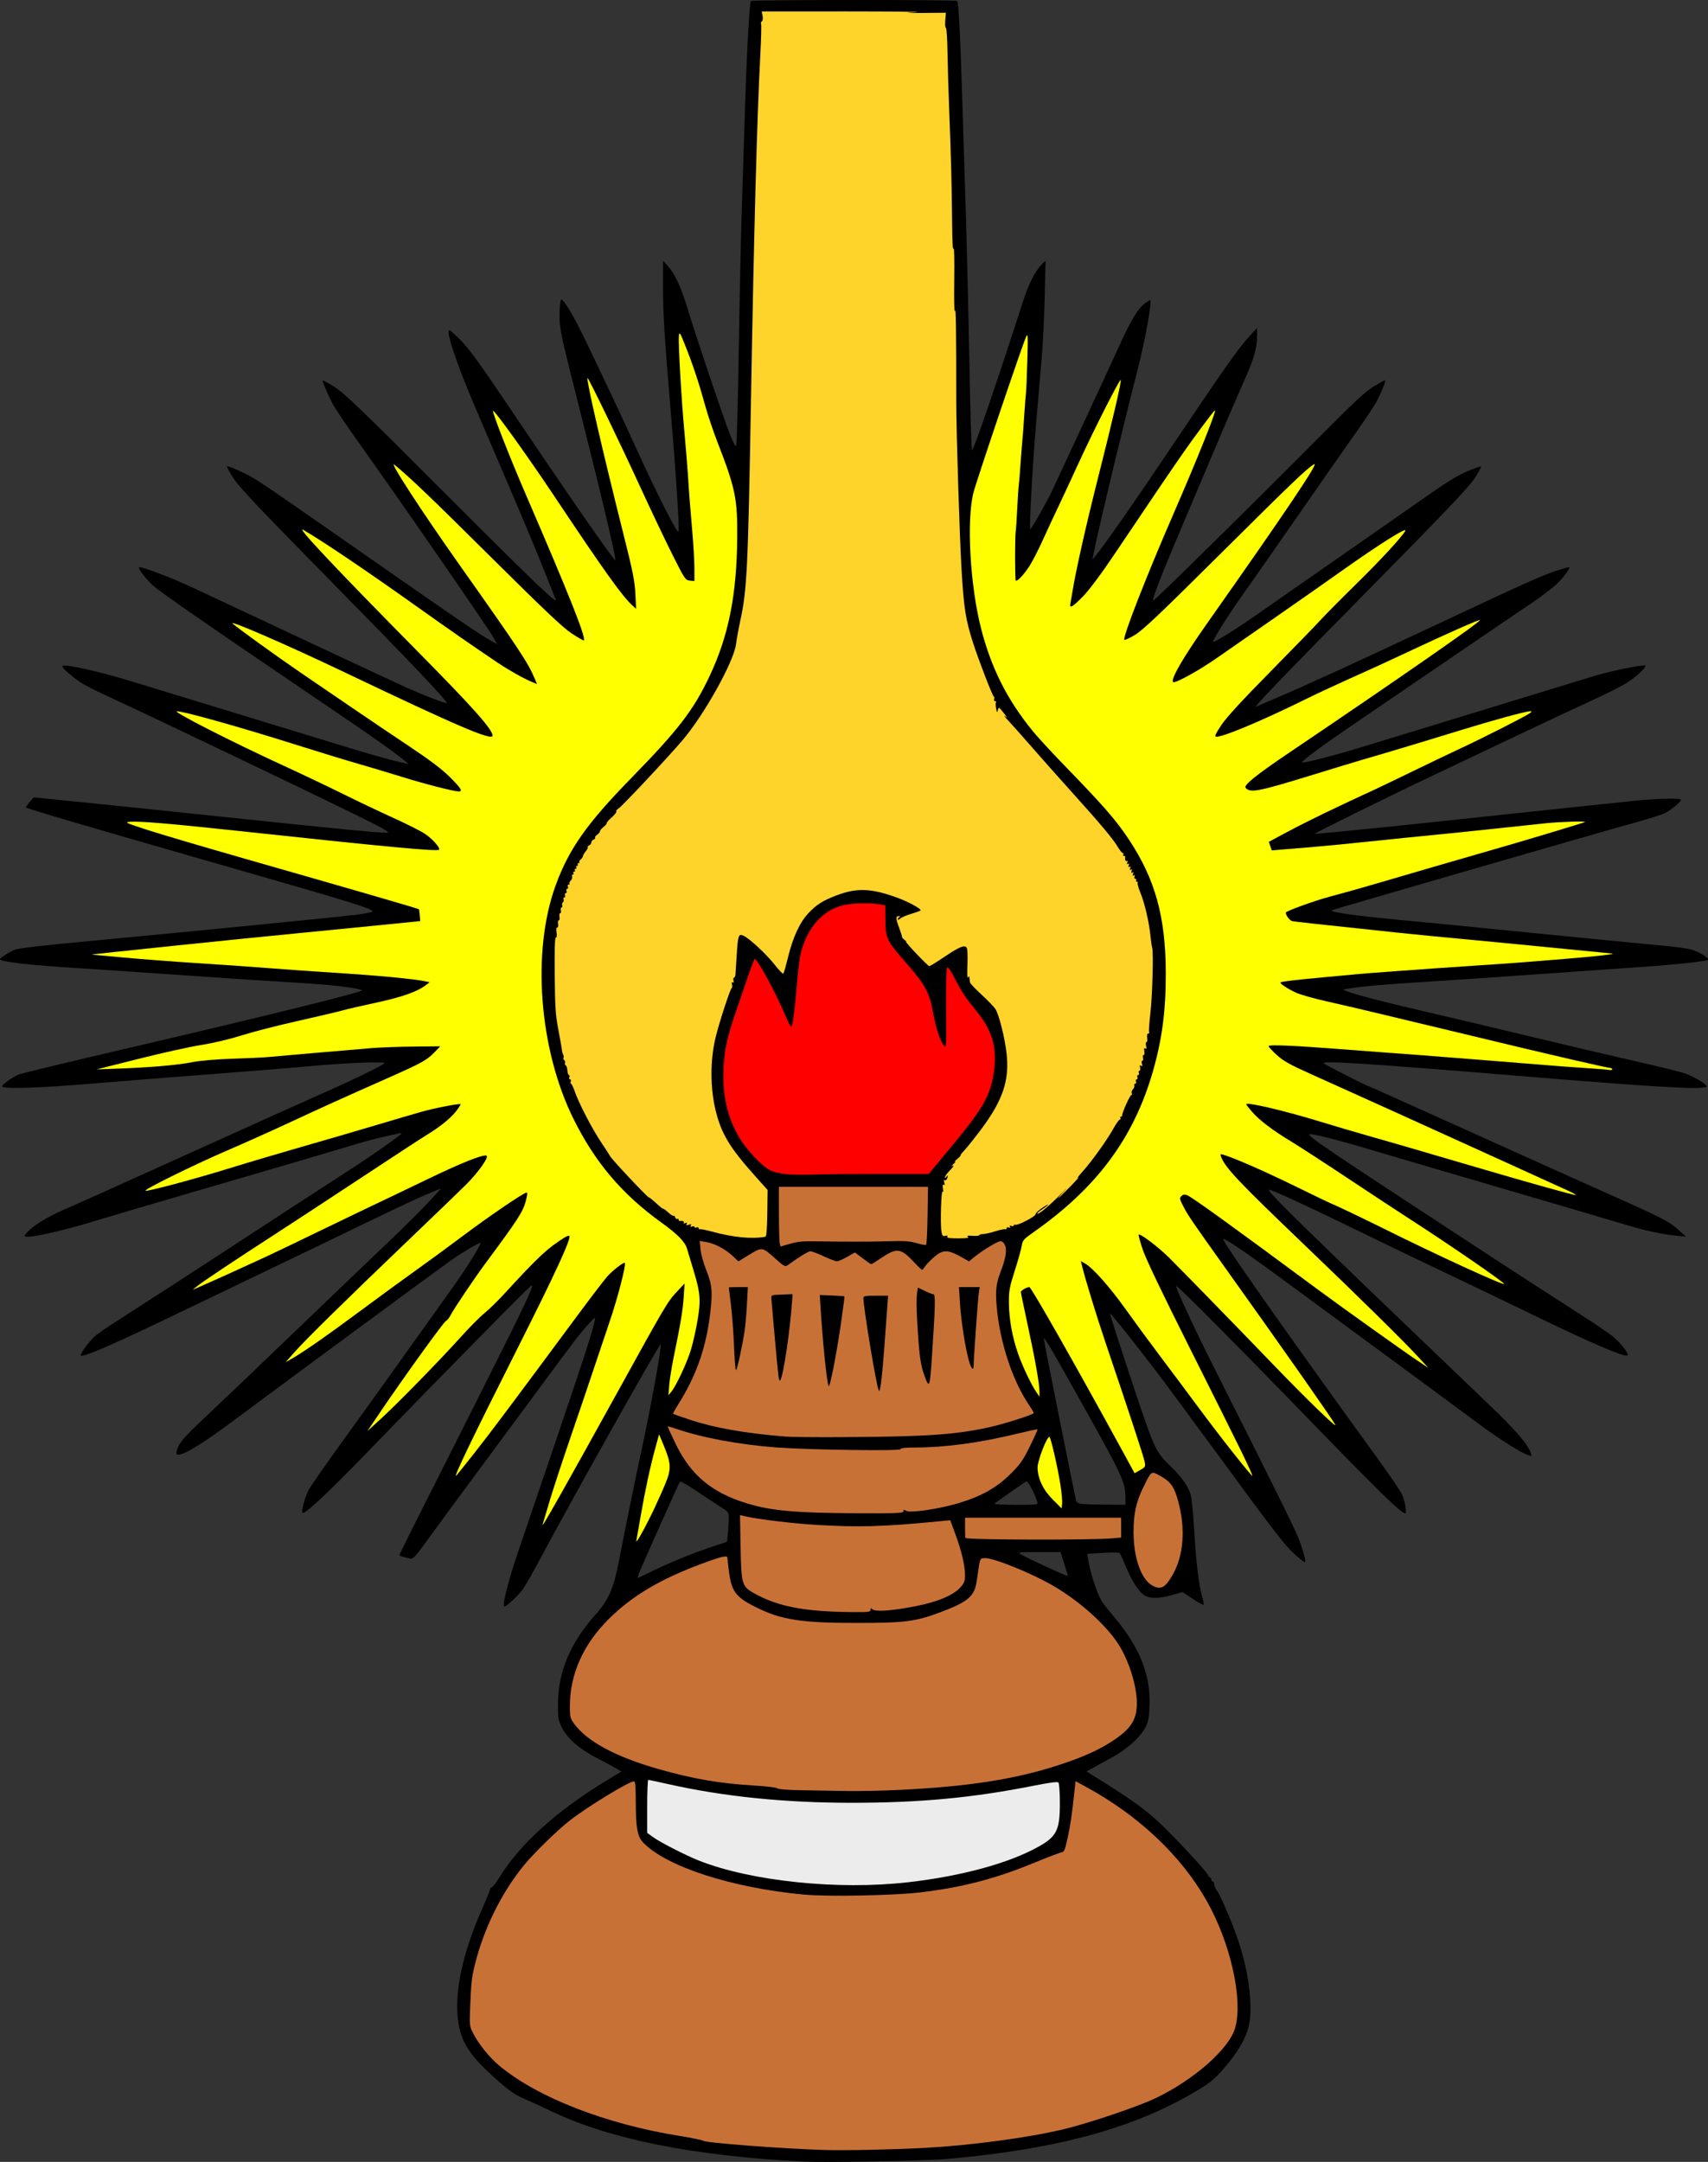 <?xml version="1.0" encoding="UTF-8" standalone="no"?>
<!-- Created with Inkscape (http://www.inkscape.org/) -->

<svg
   version="1.1"
   id="svg1115"
   width="1272.407"
   height="1609.791"
   viewBox="0 0 1272.407 1609.791"
   sodipodi:docname="4.svg"
   inkscape:version="1.2.2 (732a01da63, 2022-12-09, custom)"
   xmlns:inkscape="http://www.inkscape.org/namespaces/inkscape"
   xmlns:sodipodi="http://sodipodi.sourceforge.net/DTD/sodipodi-0.dtd"
   xmlns="http://www.w3.org/2000/svg"
   xmlns:svg="http://www.w3.org/2000/svg">
  <rect x="0" y="0" width="1272.407" height="1609.791" fill="#333333" stroke="none"/>
  <defs
     id="defs1119" />
  <sodipodi:namedview
     id="namedview1117"
     pagecolor="#ffffff"
     bordercolor="#000000"
     borderopacity="0.25"
     inkscape:showpageshadow="2"
     inkscape:pageopacity="0.0"
     inkscape:pagecheckerboard="0"
     inkscape:deskcolor="#d1d1d1"
     showgrid="false"
     inkscape:zoom="0.68593502"
     inkscape:cx="616.67649"
     inkscape:cy="1127.6578"
     inkscape:window-width="1846"
     inkscape:window-height="1016"
     inkscape:window-x="0"
     inkscape:window-y="0"
     inkscape:window-maximized="1"
     inkscape:current-layer="layer1" />
  <g
     inkscape:groupmode="layer"
     id="layer2"
     inkscape:label="Base">
    <path
       id="path1233"
       style="fill:#000000;stroke-width:1.067"
       d="M 633.559 164.404 C 595.383 164.42 557.206 164.686 556.707 165.185 C 555.609 166.283 553.461 206.97 552.075 252.923 C 551.437 274.043 550.445 305.484 549.869 322.79 C 549.294 340.097 548.319 385.89 547.703 424.552 C 547.087 463.214 546.222 495.49 545.782 496.277 C 545.271 497.189 543.505 493.945 540.903 487.316 C 535.902 474.577 516.189 416.071 510.266 396.39 C 505.079 379.155 500.306 368.566 495.116 362.79 L 491.28 358.523 L 491.237 376.142 C 491.184 397.199 492.195 413.74 497.075 471.589 C 500.505 512.263 502.874 546.879 502.91 556.894 C 502.925 560.86 502.828 560.993 501.409 558.966 C 497.832 553.86 484.049 526.205 473.071 502.105 C 461.62 476.968 450.576 453.453 433.942 418.79 C 424.549 399.218 416.719 386.17 415.248 387.64 C 414.688 388.2 414.204 393.398 414.172 399.191 C 414.117 409.331 414.712 412.085 430.162 473.189 C 445.779 534.947 456.567 580.704 455.713 581.558 C 454.921 582.35 420.444 532.618 375.727 466.181 C 354.923 435.272 346.554 423.745 340.69 417.915 C 336.452 413.703 332.594 410.255 332.116 410.255 C 329.112 410.255 337.419 435.128 351.176 467.324 C 357.944 483.164 370.575 512.683 379.244 532.923 C 387.914 553.163 398.422 578.363 402.594 588.923 C 406.767 599.483 410.67 609.276 411.27 610.685 C 413.203 615.228 394.39 597.269 336.526 539.333 C 264.131 466.849 253.123 456.29 244.973 451.513 C 241.291 449.355 238.07 447.589 237.817 447.589 C 236.969 447.589 241.691 458.714 245.491 465.665 C 247.557 469.447 255.619 481.447 263.405 492.331 C 293.771 534.785 359.643 630.011 364.776 638.872 L 367.76 644.023 L 362.239 641.007 C 355.197 637.158 337.546 625.147 283.45 587.396 C 197.568 527.463 188.349 521.178 181.155 517.644 C 172.088 513.19 166.997 511.162 166.393 511.767 C 166.138 512.022 168.33 515.981 171.266 520.564 C 175.489 527.155 190.693 543.206 244.032 597.388 C 302.426 656.706 330.125 685.822 330.125 687.884 C 330.125 688.696 313.05 682.173 300.791 676.677 C 291.582 672.548 192.743 626.356 140.571 601.798 C 125.268 594.595 101.998 585.81 100.936 586.835 C 99.998 587.74 105.643 595.102 111.27 600.31 C 116.677 605.315 153.415 630.706 250.178 696.314 C 276.742 714.325 291.73 724.971 298.625 730.73 L 301.793 733.376 L 294.893 731.79 C 285.514 729.636 272.594 725.944 248.526 718.542 C 237.379 715.115 203.538 704.788 173.325 695.593 C 143.111 686.398 107.591 675.538 94.391 671.46 C 73.538 665.018 47.165 659.013 44.282 660.05 C 42.86 660.562 45.216 663.202 51.784 668.452 C 58.509 673.829 62.13 675.757 87.459 687.458 C 113.545 699.509 224.105 752.361 259.121 769.521 C 281.706 780.588 288.225 784.205 286.059 784.46 C 282.543 784.875 244.974 781.255 165.325 772.829 C 131.885 769.292 86.046 764.538 63.459 762.265 L 22.391 758.13 L 19.487 761.527 C 17.889 763.394 16.569 765.208 16.553 765.556 C 16.517 766.344 62.138 779.741 174.819 812.029 C 261.658 836.912 277.338 841.837 274.508 843.349 C 273.711 843.775 269.219 844.658 264.526 845.31 C 254.373 846.721 136.235 858.391 63.76 865.142 C 28.943 868.385 11.024 870.475 8.293 871.613 C 3.755 873.503 -2.657 877.635 -2.668 878.675 C -2.688 880.564 20.336 883.154 57.592 885.454 C 72.845 886.396 108.606 888.802 137.059 890.802 C 165.512 892.802 201.752 895.184 217.592 896.095 C 244.23 897.628 263.818 899.905 266.932 901.829 C 268.576 902.845 193.586 921.372 93.348 944.714 C 50.241 954.753 13.405 963.618 11.492 964.417 C 6.202 966.628 -1.732 972.395 -1.035 973.523 C 0.13 975.408 27.067 974.521 64.721 971.359 C 85.439 969.619 124.952 966.489 152.526 964.404 C 180.099 962.318 213.219 959.638 226.125 958.445 C 254.987 955.777 285.252 954.58 283.725 956.165 C 282.018 957.938 260.27 968.536 240.84 977.064 C 230.987 981.389 185.245 1001.974 139.192 1022.81 C 93.139 1043.645 52.339 1061.993 48.526 1063.581 C 36.372 1068.644 25.718 1074.627 20.242 1079.466 C 17.318 1082.051 15.243 1084.495 15.633 1084.898 C 17.526 1086.853 43.01 1081.295 68.932 1073.275 C 77.362 1070.666 116.658 1059.109 156.258 1047.593 C 195.858 1036.077 237.619 1023.836 249.059 1020.39 C 272.618 1013.295 275.526 1012.504 288.364 1009.706 C 297.548 1007.704 297.578 1007.706 294.924 1009.792 C 286.403 1016.491 269.248 1028.248 249.592 1040.859 C 237.272 1048.763 206.791 1068.581 181.858 1084.896 C 156.924 1101.211 123.805 1122.721 108.258 1132.697 C 68.353 1158.302 69.242 1157.685 64.416 1163.161 C 59.849 1168.345 56.413 1173.99 57.826 1173.99 C 62.238 1173.99 84.671 1164.103 132.258 1141.187 C 163.351 1126.214 200.311 1108.461 214.391 1101.734 C 228.471 1095.007 254.632 1082.392 272.526 1073.703 C 290.419 1065.013 309.779 1055.951 315.549 1053.562 L 326.041 1049.216 L 316.616 1059.486 C 311.432 1065.133 298.792 1077.713 288.526 1087.443 C 278.259 1097.172 246.579 1127.493 218.125 1154.824 C 189.672 1182.154 159.106 1211.336 150.2 1219.673 C 134.07 1234.772 130.417 1239.082 129.026 1244.656 C 128.436 1247.019 128.658 1247.589 130.164 1247.589 C 134.846 1247.589 149.122 1238.774 171.725 1221.925 C 207.053 1195.591 318.555 1113.415 332.258 1103.615 C 341.045 1097.33 354.571 1089.281 355.233 1089.943 C 356.074 1090.784 344.243 1109.695 334.016 1123.857 C 328.72 1131.19 313.114 1153.03 299.334 1172.39 C 285.554 1191.75 264.356 1221.27 252.227 1237.99 C 240.098 1254.71 228.917 1270.758 227.381 1273.654 C 224.456 1279.17 221.58 1289.8 222.707 1290.927 C 224.155 1292.375 241.641 1276.043 269.895 1246.855 C 323.462 1191.515 391.209 1122.713 393.16 1121.669 C 395.978 1120.162 388.52 1135.965 355.885 1200.656 C 302.271 1306.934 294.924 1321.594 294.924 1322.324 C 294.924 1322.726 296.244 1323.344 297.858 1323.697 C 299.471 1324.049 301.806 1324.629 303.045 1324.984 C 304.972 1325.535 306.893 1323.418 316.332 1310.343 C 322.402 1301.936 339.107 1279.217 353.453 1259.857 C 367.8 1240.497 386.971 1214.577 396.053 1202.257 C 423.41 1165.148 430.48 1155.903 435.903 1150.152 C 440.854 1144.901 441.053 1144.799 440.391 1147.857 C 438.029 1158.762 431.319 1178.994 383.604 1319.056 C 375.582 1342.603 371.061 1360.656 373.188 1360.656 C 374.7 1360.656 383.349 1352.485 386.961 1347.644 C 388.407 1345.707 393.558 1336.683 398.41 1327.589 C 423.213 1281.109 488.168 1165.456 489.471 1165.456 C 490.551 1165.456 483.302 1206.283 476.766 1237.001 C 469.68 1270.306 462.64 1304.736 458.301 1327.308 C 454.5 1347.079 450.685 1355.767 441.082 1366.523 C 422.267 1387.598 413.177 1409.04 413.002 1432.759 C 412.922 1443.603 413.16 1445.099 415.848 1450.593 C 419.896 1458.866 428.932 1466.733 442.366 1473.681 C 448.394 1476.799 454.884 1480.282 456.789 1481.421 L 460.252 1483.494 L 449.317 1490.124 C 412.234 1512.611 384.814 1537.33 369.604 1561.99 C 366.98 1566.243 364.304 1569.722 363.657 1569.722 C 363.009 1569.722 362.474 1570.323 362.465 1571.056 C 362.457 1571.789 359.782 1578.402 356.52 1585.751 C 342.073 1618.301 335.832 1647.174 338.569 1668.802 C 340.594 1684.804 347.233 1695.073 366.772 1712.429 C 376.556 1721.12 380.769 1724.089 387.397 1726.966 C 391.977 1728.955 401.428 1733.295 408.397 1736.611 C 451.957 1757.337 513.077 1769.571 594.659 1773.894 C 611.981 1774.812 685.994 1773.472 703.459 1771.925 C 780.827 1765.071 836.35 1750.622 881.059 1725.704 C 897.87 1716.335 901.559 1713.477 910.553 1702.872 C 921.578 1689.872 927.485 1678.286 928.518 1667.632 C 930.147 1650.828 926.27 1627.178 918.246 1604.99 C 913.376 1591.52 906.197 1575.117 903.801 1571.98 C 902.732 1570.581 901.858 1568.539 901.858 1567.445 C 901.858 1566.351 901.378 1565.456 900.791 1565.456 C 900.205 1565.456 899.725 1564.737 899.725 1563.857 C 899.725 1562.977 899.245 1562.257 898.659 1562.257 C 898.072 1562.257 897.592 1561.739 897.592 1561.109 C 897.592 1559.634 880.06 1540.403 865.576 1525.99 C 853.649 1514.119 843.34 1506.355 820.701 1492.195 L 806.748 1483.468 L 812.168 1480.462 C 815.15 1478.809 821.532 1475.296 826.352 1472.656 C 836.953 1466.849 847.118 1457.631 850.649 1450.624 C 852.771 1446.412 853.333 1443.441 853.676 1434.575 C 854.582 1411.179 846.358 1390.804 826.643 1367.589 C 823.653 1364.069 820.119 1359.628 818.789 1357.718 C 815.481 1352.967 810.577 1339.178 808.744 1329.474 L 807.229 1321.445 L 818.926 1320.687 C 825.359 1320.27 831.002 1320.332 831.465 1320.825 C 831.928 1321.319 833.876 1325.564 835.793 1330.257 C 840.147 1340.913 845.208 1349.002 849.379 1351.972 C 853.52 1354.92 860.298 1354.956 870.541 1352.081 L 878.291 1349.906 L 885.821 1354.913 C 889.962 1357.667 893.617 1359.652 893.944 1359.325 C 894.27 1358.999 893.793 1356.228 892.883 1353.165 C 890.416 1344.857 888.232 1326.438 886.885 1302.572 C 886.138 1289.33 885.068 1279.455 884.051 1276.439 C 882.098 1270.646 877.18 1263.742 870.338 1257.189 C 858.011 1245.383 857.526 1244.332 839.967 1191.445 C 831.095 1164.721 824.036 1142.655 824.282 1142.409 C 824.713 1141.978 841.215 1162.646 858.86 1185.722 C 863.57 1191.882 882.214 1217.082 900.291 1241.722 C 947.593 1306.197 954.175 1314.757 961.651 1321.523 C 965.338 1324.86 968.762 1327.589 969.26 1327.589 C 970.361 1327.589 969.623 1324.229 966.215 1313.722 C 963.907 1306.606 951.511 1281.405 903.254 1185.722 C 887.607 1154.697 872.738 1122.756 873.561 1121.933 C 874.297 1121.197 918.662 1165.852 978.684 1227.738 C 1023.468 1273.913 1041.363 1291.324 1044.034 1291.324 C 1045.557 1291.324 1044.116 1282.367 1041.744 1277.093 C 1040.647 1274.653 1031.911 1261.856 1022.332 1248.656 C 964.214 1168.567 914.107 1097.652 909.426 1088.859 C 908.126 1086.416 908.141 1086.407 911.119 1088.001 C 916.892 1091.091 932.647 1102.14 959.551 1121.966 C 974.46 1132.953 1007.779 1157.46 1033.592 1176.425 C 1059.406 1195.391 1088.343 1216.736 1097.899 1223.859 C 1114.091 1235.928 1130.66 1246.389 1136.26 1248.078 C 1138.48 1248.747 1138.58 1248.59 1137.602 1246.017 C 1134.906 1238.927 1126.414 1229.228 1104.826 1208.587 C 968.003 1077.759 939.853 1050.257 942.772 1050.257 C 944.842 1050.257 971.99 1062.764 1006.391 1079.568 C 1028.391 1090.314 1058.632 1104.872 1073.592 1111.921 C 1088.552 1118.97 1120.233 1134.17 1143.993 1145.699 C 1183.444 1164.841 1208.099 1175.305 1209.784 1173.62 C 1210.948 1172.456 1205.12 1164.834 1199.282 1159.888 C 1196.152 1157.237 1182.792 1148.213 1169.592 1139.837 C 1156.392 1131.461 1127.592 1112.835 1105.592 1098.445 C 982.048 1017.634 970.435 1009.797 972.981 1008.949 C 974.763 1008.354 994.515 1013.374 1018.125 1020.423 C 1029.565 1023.839 1071.806 1036.248 1111.993 1047.997 C 1152.179 1059.747 1193.938 1072.039 1204.791 1075.312 C 1223.314 1080.898 1235.466 1083.548 1247.993 1084.736 L 1253.324 1085.242 L 1248.213 1080.601 C 1240.854 1073.921 1235.916 1071.36 1197.324 1054.195 C 1178.258 1045.714 1130.112 1024.077 1090.332 1006.115 C 1050.553 988.152 1017.751 973.456 1017.442 973.456 C 1016.34 973.456 984.507 957.261 983.459 956.167 C 981.418 954.037 1015.705 956.239 1127.459 965.413 C 1232.247 974.016 1264.933 975.925 1268.508 973.654 C 1270.092 972.647 1260.989 966.873 1253.086 963.87 C 1250.18 962.766 1233.684 958.67 1216.43 954.769 C 1199.176 950.868 1163.219 942.42 1136.526 935.997 C 1109.832 929.574 1073.592 920.993 1055.993 916.927 C 1026.869 910.199 1007.035 905 999.992 902.247 C 997.446 901.252 997.517 901.176 1001.592 900.544 C 1013.262 898.736 1026.921 897.534 1058.125 895.566 C 1076.899 894.382 1115.539 891.758 1143.993 889.738 C 1172.446 887.717 1207.005 885.302 1220.791 884.37 C 1245.173 882.723 1268.528 880.21 1269.621 879.117 C 1270.623 878.115 1265.097 874.32 1259.535 872.191 C 1255.547 870.664 1247.1 869.463 1229.135 867.869 C 1215.453 866.654 1173.539 862.567 1135.993 858.788 C 1098.446 855.009 1054.764 850.729 1038.924 849.275 C 1008.105 846.446 987.202 843.452 989.508 842.197 C 991.013 841.378 1191.205 783.539 1217.848 776.226 C 1226.496 773.852 1235.483 770.935 1237.819 769.744 C 1242.525 767.343 1249.592 761.502 1249.592 760.013 C 1249.592 758.604 1233.048 758.891 1215.993 760.597 C 1201.089 762.088 1177.32 764.596 1073.592 775.628 C 1018.011 781.54 977.265 785.584 976.809 785.236 C 976.337 784.875 1035.764 755.566 1063.993 742.236 C 1079.539 734.894 1107.858 721.453 1126.924 712.365 C 1145.991 703.277 1170.881 691.607 1182.235 686.435 C 1193.588 681.262 1205.831 675.106 1209.442 672.753 C 1217.23 667.679 1225.282 659.857 1222.715 659.857 C 1217.598 659.857 1195.167 664.569 1184.526 667.88 C 1177.779 669.98 1141.539 681.068 1103.993 692.519 C 1066.446 703.97 1025.884 716.369 1013.858 720.074 C 992.12 726.769 968.19 732.943 967.326 732.079 C 966.509 731.262 983.044 719.111 1008.526 701.8 C 1022.312 692.434 1053.991 670.848 1078.924 653.829 C 1103.857 636.811 1130.738 618.549 1138.659 613.247 C 1146.579 607.946 1155.503 601.011 1158.493 597.837 C 1163.638 592.374 1166.993 587.568 1166.209 586.785 C 1166.014 586.589 1161.775 587.756 1156.789 589.378 C 1146.152 592.839 1132.286 599.083 1061.592 632.249 C 1003.099 659.692 970.3 674.693 948.791 683.843 C 940.871 687.212 933.911 690.252 933.325 690.597 C 929.27 692.984 951.33 669.991 1016.028 604.392 C 1074.217 545.393 1091.401 527.353 1095.787 520.665 C 1098.862 515.977 1100.967 512.003 1100.463 511.835 C 1099.96 511.667 1095.332 513.294 1090.18 515.451 C 1083.795 518.123 1074.991 523.455 1062.535 532.193 C 1047.125 543.002 1008.663 569.814 931.725 623.38 C 916.963 633.658 901.765 643.054 901.053 642.341 C 900.302 641.59 912.598 622.012 922.879 607.589 C 928.525 599.669 946.811 573.51 963.514 549.456 C 980.217 525.403 999.489 497.802 1006.34 488.122 C 1013.192 478.442 1020.289 467.882 1022.112 464.656 C 1025.951 457.859 1030.161 447.589 1029.106 447.589 C 1028.708 447.589 1024.998 449.601 1020.862 452.058 C 1015.02 455.529 1007.031 462.882 985.067 485.003 C 936.106 534.315 857.029 612.182 856.475 611.628 C 855.448 610.601 862.797 591.737 879.451 552.656 C 888.702 530.949 900.713 502.629 906.143 489.722 C 911.572 476.815 919.341 458.825 923.407 449.742 C 931.418 431.844 933.842 423.631 933.801 414.523 L 933.774 408.656 L 928.903 413.952 C 919.32 424.369 913.039 433.308 860.098 511.88 C 834.045 550.546 812.234 581.237 811.395 580.41 C 810.588 579.615 831.634 491.041 844.856 439.589 C 850.375 418.112 855.832 387.857 854.188 387.857 C 853.894 387.857 852.296 388.823 850.635 390.005 C 845.216 393.864 840.069 402.31 831.03 422.181 C 826.14 432.929 813.868 459.482 803.756 481.189 C 793.644 502.895 783.544 524.59 781.311 529.398 C 777.183 538.287 765.401 558.997 764.842 558.347 C 764.014 557.385 766.638 509.536 769.073 481.189 C 770.584 463.589 772.535 440.789 773.407 430.523 C 774.278 420.256 775.271 399.855 775.614 385.189 L 776.235 358.523 L 773.506 361.189 C 768.45 366.129 763.597 375.819 759.004 390.146 C 741.135 445.888 722.245 500.985 721.475 499.609 C 720.996 498.753 720.1 469.779 719.485 435.222 C 718.869 400.665 717.655 349.589 716.785 321.722 C 715.916 293.855 714.691 254.497 714.063 234.257 C 712.708 190.6 711.415 166.125 710.41 165.12 C 709.912 164.622 671.735 164.387 633.559 164.404 z M 775.067 1160.915 C 775.987 1160.775 782.075 1171.38 807.951 1217.722 C 833.296 1263.112 835.725 1268.496 835.725 1279.281 L 835.725 1284.923 L 820.526 1284.763 C 801.22 1284.56 799.604 1284.308 798.912 1281.386 C 797.109 1273.764 774.926 1162.662 774.93 1161.275 C 774.931 1161.058 774.972 1160.93 775.067 1160.915 z M 761.95 1267.429 C 763.316 1267.334 767.977 1276.022 770.114 1282.753 C 770.786 1284.873 770.41 1284.923 753.983 1284.923 C 744.642 1284.923 737.615 1284.52 738.178 1284.015 C 739.329 1282.983 759.836 1268.632 761.828 1267.464 C 761.865 1267.443 761.905 1267.432 761.95 1267.429 z M 504.026 1267.56 C 504.96 1267.551 510.015 1270.456 515.768 1274.337 C 521.905 1278.477 529.925 1283.761 533.592 1286.078 C 540.098 1290.188 540.258 1290.4 540.258 1294.915 C 540.258 1297.46 539.956 1302.439 539.586 1305.98 L 538.912 1312.417 L 525.502 1316.917 C 511.786 1321.519 493.079 1329.299 480.285 1335.722 C 476.34 1337.703 472.872 1339.324 472.578 1339.324 C 472.285 1339.324 472.543 1338.01 473.153 1336.406 C 475.235 1330.929 503.177 1268.392 503.895 1267.601 C 503.919 1267.574 503.963 1267.561 504.026 1267.56 z M 771.328 1320.122 L 787.467 1320.122 L 790.209 1328.888 C 791.717 1333.707 792.856 1337.715 792.739 1337.798 C 792.118 1338.236 763.305 1325.035 758.391 1322.062 C 755.207 1320.136 755.274 1320.122 771.328 1320.122 z "
       transform="translate(2.668,-164.404)" />
  </g>
  <g
     inkscape:groupmode="layer"
     id="layer1"
     inkscape:label="Layer 1">
    <path
       style="fill:#ff0000;stroke-width:1.067"
       d="m 653.314,1038.523 h 35.919 l 18.347,-22.133 c 20.848,-25.15 26.749,-35.09 29.502,-49.694 3.79,-20.098 0.38,-33.929 -12.128,-49.202 -8.598,-10.498 -10.681,-13.621 -16.284,-24.419 -3.559,-6.86 -5.183,-9.079 -5.867,-8.018 -0.52,0.807 -0.833,14.667 -0.696,30.8 0.249,29.314 0.248,29.332 -1.842,26.667 -2.795,-3.563 -5.911,-13.344 -7.986,-25.067 -2.373,-13.406 -6.115,-20.345 -18.694,-34.667 -15.775,-17.96 -16.503,-19.407 -16.641,-33.067 l -0.113,-11.2 -4.153,-0.739 c -7.336,-1.304 -21.12,-0.91 -27.652,0.792 -15.115,3.937 -26.085,16.355 -31.04,35.138 -0.774,2.935 -1.916,11.337 -2.538,18.672 -1.804,21.276 -3.121,32.698 -4.066,35.252 -0.753,2.036 -1.46,1.02 -4.938,-7.103 -7.82,-18.261 -20.797,-42.02 -22.945,-42.01 -0.316,10e-4 -2.568,5.882 -5.004,13.067 -2.437,7.185 -6.429,18.824 -8.871,25.864 -6.442,18.57 -8.588,28.308 -9.283,42.133 -1.001,19.888 2.772,36.668 11.632,51.733 5.23,8.893 16.73,21.206 22.686,24.29 5.681,2.941 15.131,3.923 32.435,3.368 7.866,-0.252 30.465,-0.458 50.22,-0.458 z"
       transform="translate(2.668,-164.404)"
       id="path1323" />
    <path
       style="fill:#c87137;stroke-width:1.067"
       d="m 673.058,1233.761 c 27.435,-0.915 42.159,-2.493 60.8,-6.518 11.027,-2.381 33.6,-9.557 33.6,-10.682 0,-0.416 -1.729,-3.325 -3.842,-6.464 -12.237,-18.178 -21.514,-46.648 -23.809,-73.069 -1,-11.508 -0.364,-17.102 2.895,-25.475 3.743,-9.616 4.877,-16.183 3.407,-19.732 -0.876,-2.114 -2.069,-3.165 -3.593,-3.165 -2.193,0 -13.9,7.208 -20.241,12.463 l -3.048,2.526 -6.725,-3.761 c -8.845,-4.946 -12.759,-4.946 -18.681,0 -2.477,2.07 -5.492,5.07 -6.699,6.667 -1.207,1.597 -2.381,3.138 -2.608,3.425 -0.227,0.287 -2.916,-2.168 -5.976,-5.456 -10.174,-10.932 -13.094,-11.296 -25.108,-3.138 -3.514,2.386 -6.676,4.339 -7.027,4.339 -0.351,0 -3.24,-1.965 -6.421,-4.366 l -5.783,-4.367 -5.767,3.3 c -3.172,1.815 -6.58,3.3 -7.574,3.3 -0.994,0 -5.443,-1.68 -9.887,-3.733 -4.444,-2.053 -8.918,-3.733 -9.942,-3.733 -1.56,0 -8.177,4.064 -17.03,10.459 -1.702,1.23 -2.72,0.684 -8.701,-4.667 -10.21,-9.134 -10.15,-9.124 -19.705,-3.285 l -8.145,4.977 -4.565,-4.208 c -5.558,-5.123 -13.289,-9.149 -19.584,-10.2 l -4.692,-0.783 0.572,6.254 c 0.322,3.514 2.261,10.435 4.426,15.795 4.451,11.02 4.837,17.067 2.286,35.793 -3.21,23.561 -10.526,43.644 -23.225,63.751 -2.345,3.712 -4.086,6.922 -3.869,7.131 0.217,0.21 5.583,2.115 11.926,4.233 18.699,6.245 41.154,10.228 71.668,12.712 9.209,0.75 64.386,0.553 90.667,-0.323 z"
       transform="translate(2.668,-164.404)"
       id="path1295" />
    <path
       style="fill:#ffd42a;stroke-width:1.067"
       d="m 567.553,1085.305 c 0.77,-0.136 1.241,-6.039 1.398,-17.503 l 0.236,-17.298 -9.413,-10.524 c -18.668,-20.872 -24.882,-31.089 -29.109,-47.858 -4.386,-17.397 -4.403,-38.623 -0.046,-56.019 2.905,-11.599 10.783,-35.618 11.819,-36.032 0.437,-0.175 0.529,-1.33 0.206,-2.567 -0.375,-1.434 -0.177,-1.995 0.547,-1.547 0.715,0.442 0.929,-0.089 0.577,-1.433 -0.307,-1.174 -0.142,-2.135 0.366,-2.135 0.508,0 1.001,-1.08 1.095,-2.4 0.094,-1.32 0.523,-8.004 0.955,-14.854 0.905,-14.365 1.364,-15.656 4.984,-14.006 4.484,2.043 17.191,13.836 23.214,21.544 3.221,4.122 6.155,7.155 6.519,6.739 0.364,-0.416 1.954,-6.003 3.533,-12.414 3.679,-14.941 8.686,-25.721 15.16,-32.642 5.919,-6.327 10.854,-9.445 21.001,-13.264 15.211,-5.725 25.598,-5.335 45.022,1.694 7.985,2.889 17.578,8.043 17.574,9.442 -8.1e-4,0.309 -3.001,1.44 -6.667,2.514 -3.666,1.074 -7.505,2.708 -8.532,3.632 -1.027,0.924 -1.867,1.165 -1.867,0.536 0,-0.629 0.6,-1.385 1.333,-1.681 0.797,-0.321 0.582,-0.572 -0.533,-0.622 -2.423,-0.109 -2.354,1.733 0.334,8.917 1.21,3.235 2.138,6.177 2.062,6.537 -0.076,0.361 0.734,1.317 1.799,2.125 1.066,0.808 1.625,1.484 1.243,1.503 -0.973,0.048 16.25,18.167 17.268,18.167 0.456,0 5.512,-3.13 11.235,-6.956 11.372,-7.603 15.045,-9.102 16.637,-6.788 0.567,0.824 0.799,6.385 0.526,12.568 -0.294,6.64 -0.112,10.492 0.452,9.6 0.961,-1.518 1,-1.421 1.403,3.563 0.059,0.726 3.947,4.852 8.64,9.169 4.693,4.317 9.355,9.14 10.359,10.717 2.691,4.226 6.976,21.259 8.312,33.035 2.277,20.073 -2.767,35.018 -19.205,56.904 -4.714,6.276 -10.178,13.116 -12.144,15.2 -1.966,2.084 -3.277,3.806 -2.914,3.828 0.363,0.021 -0.781,1.274 -2.541,2.784 -1.76,1.51 -2.48,2.411 -1.6,2.002 0.88,-0.409 0.4,0.3 -1.067,1.575 -1.467,1.275 -2.067,2.009 -1.333,1.63 2.214,-1.144 1.514,0.246 -1.867,3.704 -1.76,1.8 -3.193,3.857 -3.184,4.57 0.011,0.816 0.4,0.703 1.05,-0.303 1.169,-1.808 1.39,-1.017 0.422,1.507 -0.355,0.925 -1.126,1.384 -1.714,1.02 -0.671,-0.415 -0.786,0.233 -0.307,1.74 0.514,1.618 0.382,2.166 -0.403,1.681 -0.794,-0.491 -0.972,0.401 -0.558,2.8 0.343,1.991 0.221,2.988 -0.283,2.295 -1.068,-1.469 -1.816,24.012 -0.869,29.614 0.559,3.308 1,3.817 2.886,3.324 1.515,-0.396 1.983,-0.188 1.463,0.652 -0.555,0.898 1.655,1.23 8.1,1.218 6.45,-0.012 8.427,-0.318 7.263,-1.125 -1.184,-0.82 -0.282,-1.022 3.467,-0.776 2.787,0.183 5.067,-0.031 5.067,-0.475 0,-0.444 1.157,-0.808 2.572,-0.808 1.414,0 5.579,-0.936 9.255,-2.08 3.676,-1.144 7.078,-1.836 7.562,-1.537 0.483,0.299 0.879,-0.017 0.879,-0.701 0,-0.686 0.743,-0.959 1.655,-0.609 1.082,0.415 1.391,0.207 0.892,-0.601 -0.51,-0.825 -0.174,-1.009 1.011,-0.555 0.976,0.375 1.775,0.231 1.775,-0.319 0,-0.55 0.6,-0.79 1.333,-0.534 1.82,0.636 15.263,-6.416 14.947,-7.841 -0.139,-0.628 1.901,-2.623 4.533,-4.435 2.632,-1.811 4.786,-3.037 4.786,-2.724 0,0.313 -1.93,1.847 -4.288,3.407 -2.359,1.561 -4.061,3.066 -3.783,3.344 0.856,0.856 9.269,-6.138 17.671,-14.691 4.4,-4.479 5.616,-5.59 2.703,-2.469 -8.303,8.896 -5.191,6.64 4.255,-3.084 4.68,-4.817 7.324,-7.817 5.876,-6.667 -1.448,1.151 0.161,-1.028 3.575,-4.841 6.976,-7.792 17.85,-23.031 23.025,-32.267 1.89,-3.373 3.899,-6.133 4.464,-6.133 0.565,0 0.731,-0.48 0.369,-1.067 -0.363,-0.587 -0.151,-1.067 0.47,-1.067 0.621,0 1.01,-0.364 0.863,-0.81 -0.428,-1.299 5.748,-15.19 6.753,-15.19 0.502,0 0.661,-0.658 0.352,-1.462 -0.309,-0.804 0.105,-2.129 0.919,-2.943 0.814,-0.814 1.282,-2.076 1.039,-2.804 -0.243,-0.728 0.064,-1.324 0.681,-1.324 0.617,0 0.846,-0.72 0.508,-1.6 -0.338,-0.88 -0.098,-1.6 0.533,-1.6 0.631,0 0.871,-0.72 0.533,-1.6 -0.338,-0.88 -0.098,-1.6 0.533,-1.6 0.631,0 0.871,-0.72 0.533,-1.6 -0.338,-0.88 -0.128,-1.6 0.467,-1.6 0.595,0 0.81,-1.035 0.479,-2.3 -0.438,-1.675 -0.235,-2.073 0.747,-1.466 0.994,0.614 1.159,0.237 0.629,-1.433 -0.397,-1.252 -0.254,-2.267 0.319,-2.267 0.571,0 0.788,-0.96 0.481,-2.133 -0.307,-1.173 -0.088,-2.133 0.485,-2.133 0.574,0 0.8,-1.271 0.503,-2.825 -0.383,-2.001 -0.171,-2.597 0.724,-2.044 0.908,0.561 1.069,0.004 0.572,-1.975 -0.38,-1.516 -0.243,-2.756 0.306,-2.756 0.549,0 0.786,-1.44 0.528,-3.2 -0.294,-2.003 -0.002,-3.2 0.781,-3.2 0.688,0 0.982,-0.435 0.653,-0.968 -0.329,-0.532 0.093,-6.892 0.938,-14.133 1.518,-13.008 2.407,-45.799 1.326,-48.899 -0.307,-0.88 -0.865,-4.72 -1.241,-8.533 -1.004,-10.188 -4.25,-24.246 -7.372,-31.929 -1.506,-3.707 -2.479,-7.16 -2.163,-7.672 0.317,-0.513 0.04,-0.932 -0.616,-0.932 -0.656,0 -0.896,-0.48 -0.533,-1.067 0.363,-0.587 0.1,-1.067 -0.585,-1.067 -0.686,0 -0.959,-0.743 -0.609,-1.655 0.415,-1.082 0.207,-1.391 -0.6,-0.892 -0.833,0.515 -1.007,0.167 -0.533,-1.067 0.473,-1.234 0.299,-1.581 -0.533,-1.067 -0.833,0.515 -1.007,0.167 -0.533,-1.067 0.473,-1.234 0.299,-1.581 -0.533,-1.067 -0.833,0.515 -1.007,0.167 -0.533,-1.067 0.473,-1.234 0.299,-1.581 -0.533,-1.067 -0.833,0.515 -1.007,0.167 -0.533,-1.067 0.473,-1.234 0.299,-1.581 -0.533,-1.067 -0.833,0.515 -1.007,0.167 -0.533,-1.067 0.417,-1.087 0.274,-1.566 -0.352,-1.179 -0.949,0.587 -1.515,-0.823 -1.181,-2.941 0.069,-0.44 -0.382,-0.8 -1.003,-0.8 -0.621,0 -0.833,-0.48 -0.47,-1.067 0.363,-0.587 0.197,-1.067 -0.369,-1.067 -0.566,0 -2.233,-2.04 -3.706,-4.533 -3.531,-5.979 -13.125,-17.414 -34.227,-40.8 -9.529,-10.56 -22.755,-25.44 -29.392,-33.067 -6.637,-7.627 -14.52,-16.491 -17.52,-19.698 -2.999,-3.207 -4.283,-4.887 -2.853,-3.733 1.946,1.57 1.679,0.933 -1.058,-2.534 -3.484,-4.413 -3.686,-4.514 -4.264,-2.133 -0.548,2.258 -0.677,2.154 -1.337,-1.077 -0.402,-1.967 -0.465,-4.007 -0.14,-4.533 0.325,-0.526 0.032,-0.957 -0.652,-0.957 -0.684,0 -0.979,-0.689 -0.656,-1.531 0.323,-0.842 0.205,-1.682 -0.264,-1.867 -0.972,-0.383 -11.262,-27.013 -15.38,-39.802 -5.61,-17.421 -6.941,-25.804 -8.637,-54.4 -1.504,-25.359 -3.959,-103.162 -3.955,-125.351 0.011,-53.902 -0.253,-71.521 -1.013,-67.716 -0.482,2.413 -0.702,-7.55 -0.507,-22.933 0.192,-15.127 -0.034,-25.543 -0.509,-23.467 -0.538,2.351 -0.925,-4.362 -1.045,-18.133 -0.245,-28.045 -0.823,-50.594 -2.133,-83.2 -0.577,-14.373 -1.17,-34.412 -1.316,-44.53 -0.147,-10.118 -0.686,-18.398 -1.199,-18.4 -0.513,-0.002 -0.722,-2.54 -0.465,-5.639 l 0.467,-5.635 -16.602,0.146 c -14.493,0.128 -15.179,0.064 -5.402,-0.502 6.16,-0.356 -17.239,-0.646 -51.997,-0.644 l -63.197,0.004 0.626,3.345 c 0.367,1.96 0.138,3.646 -0.554,4.074 -0.649,0.401 -0.905,1.174 -0.569,1.717 0.336,0.543 0.111,10.47 -0.499,22.06 -2.532,48.08 -4.719,128.589 -7.006,257.872 -2.256,127.555 -2.944,141.55 -8.122,165.333 -1.149,5.28 -2.503,12.794 -3.007,16.699 -1.71,13.238 -23.794,52.805 -40.096,71.835 -11.952,13.953 -45.372,49.556 -47.673,50.788 -1.082,0.579 -1.715,1.46 -1.407,1.958 0.308,0.498 -1.239,2.489 -3.437,4.424 -2.198,1.935 -3.886,3.876 -3.75,4.313 0.135,0.437 -0.945,1.731 -2.4,2.876 -1.455,1.145 -2.646,2.585 -2.646,3.201 0,0.616 -0.957,1.79 -2.127,2.609 -1.17,0.819 -1.821,1.795 -1.447,2.169 0.374,0.374 -0.109,0.982 -1.073,1.352 -0.964,0.37 -1.753,1.356 -1.753,2.192 0,0.836 -0.717,1.795 -1.594,2.131 -0.877,0.336 -1.373,0.969 -1.104,1.405 0.27,0.436 -0.333,1.725 -1.339,2.863 -1.006,1.138 -1.976,2.771 -2.155,3.628 -0.179,0.857 -1.011,2.086 -1.85,2.73 -0.839,0.645 -1.212,1.485 -0.83,1.867 0.382,0.382 0.106,0.695 -0.613,0.695 -0.719,0 -1.011,0.48 -0.648,1.067 0.363,0.587 0.123,1.067 -0.533,1.067 -0.656,0 -0.896,0.48 -0.533,1.067 0.363,0.587 0.123,1.067 -0.533,1.067 -0.656,0 -0.896,0.48 -0.533,1.067 0.363,0.587 0.123,1.067 -0.533,1.067 -0.656,0 -0.896,0.48 -0.533,1.067 0.363,0.587 0.166,1.067 -0.437,1.067 -0.603,0 -0.844,0.658 -0.535,1.462 0.309,0.804 -0.164,2.187 -1.049,3.073 -0.886,0.886 -1.313,1.908 -0.95,2.271 0.363,0.363 0.115,0.66 -0.551,0.66 -0.666,0 -0.935,0.72 -0.597,1.6 0.338,0.88 0.098,1.6 -0.533,1.6 -0.631,0 -0.871,0.72 -0.533,1.6 0.338,0.88 0.098,1.6 -0.533,1.6 -0.631,0 -0.871,0.72 -0.533,1.6 0.338,0.88 0.098,1.6 -0.533,1.6 -0.631,0 -0.89,0.671 -0.575,1.492 0.315,0.821 0.081,1.796 -0.52,2.167 -0.601,0.371 -0.822,1.38 -0.492,2.241 0.33,0.861 0.114,1.566 -0.48,1.566 -0.595,0 -0.83,0.96 -0.523,2.133 0.307,1.173 0.088,2.133 -0.485,2.133 -0.574,0 -0.814,1.2 -0.533,2.667 0.28,1.467 0.04,2.667 -0.533,2.667 -0.574,0 -0.814,1.2 -0.533,2.667 0.283,1.48 0.01,2.667 -0.614,2.667 -0.689,0 -0.889,1.445 -0.518,3.733 0.37,2.281 0.17,3.733 -0.514,3.733 -0.761,0 -1.032,8.979 -0.846,28 0.236,24.087 0.618,29.789 2.737,40.8 1.354,7.04 2.545,13.784 2.645,14.987 0.1,1.203 0.538,2.763 0.973,3.467 0.435,0.704 0.515,1.726 0.177,2.272 -0.338,0.546 -0.093,1.315 0.543,1.708 0.636,0.393 0.911,1.355 0.611,2.138 -0.3,0.783 -0.083,1.578 0.483,1.766 0.566,0.189 1.139,1.899 1.273,3.8 0.134,1.901 0.655,3.458 1.158,3.459 0.503,10e-4 0.638,0.722 0.3,1.602 -0.338,0.88 -0.098,1.6 0.533,1.6 0.631,0 0.871,0.72 0.533,1.6 -0.338,0.88 -0.262,1.6 0.169,1.6 0.431,0 1.661,2.52 2.735,5.6 3.194,9.16 12.88,27.837 19.808,38.195 3.561,5.323 6.474,9.814 6.474,9.98 0,1.184 28.486,31.517 29.06,30.943 0.183,-0.183 2.585,1.735 5.337,4.263 2.753,2.527 5.167,4.434 5.364,4.236 0.198,-0.198 1.865,1.016 3.704,2.696 1.84,1.68 3.601,2.799 3.915,2.485 0.313,-0.313 0.871,0.216 1.24,1.177 0.369,0.961 1.1,1.481 1.625,1.156 0.525,-0.325 0.955,-0.082 0.955,0.539 0,0.621 0.36,1.073 0.8,1.003 2.117,-0.334 3.527,0.232 2.941,1.181 -0.387,0.626 0.091,0.769 1.179,0.352 1.313,-0.504 1.592,-0.317 0.988,0.66 -0.631,1.021 -0.24,1.171 1.559,0.6 1.799,-0.571 2.189,-0.42 1.559,0.6 -0.599,0.969 -0.329,1.165 0.933,0.681 0.976,-0.375 1.775,-0.231 1.775,0.319 0,0.55 0.72,0.723 1.6,0.386 0.88,-0.338 1.6,-0.054 1.6,0.63 0,0.684 0.372,1.014 0.828,0.732 0.455,-0.281 4.324,0.447 8.597,1.619 16.16,4.431 29.899,5.779 40.27,3.949 z"
       transform="translate(2.668,-164.404)"
       id="path1313" />
    <path
       style="fill:#c87137;stroke-width:1.067"
       d="m 604.258,1088.668 c 21.445,0.408 40.096,0.399 54.933,-0.025 12.107,-0.347 16.116,-0.071 21.181,1.456 3.436,1.036 6.556,1.577 6.933,1.201 0.377,-0.376 0.841,-10.244 1.032,-21.93 l 0.347,-21.247 h -55.547 -55.547 l 0.015,20 c 0.009,11 0.284,21.006 0.614,22.234 l 0.6,2.234 7.119,-2.068 c 5.354,-1.556 9.895,-2.016 18.319,-1.855 z"
       transform="translate(2.668,-164.404)"
       id="path1311" />
    <path
       style="fill:#000000;stroke-width:1.067"
       d="m 719.089,1177.456 c -2.704,-9.66 -5.79,-29.559 -6.616,-42.667 l -0.756,-12 h 7.74 7.74 l -0.684,4.278 c -0.639,3.993 -3.823,48.821 -3.845,54.122 -0.018,4.383 -1.839,2.484 -3.579,-3.733 z"
       transform="translate(2.668,-164.404)"
       id="path1309" />
    <path
       style="fill:#000000;stroke-width:1.067"
       d="m 544.153,1166.703 c -0.388,-9.874 -1.419,-23.674 -2.292,-30.667 -0.872,-6.992 -1.59,-12.833 -1.594,-12.98 -0.004,-0.147 3.186,-0.267 7.089,-0.267 h 7.098 l -0.688,13.067 c -0.378,7.187 -1.18,16.187 -1.782,20 -1.947,12.345 -5.584,28.8 -6.365,28.8 -0.418,0 -1.078,-8.079 -1.467,-17.953 z"
       transform="translate(2.668,-164.404)"
       id="path1307" />
    <path
       style="fill:#000000;stroke-width:1.067"
       d="m 577.17,1188.301 c -0.369,-2.885 -1.639,-16.285 -2.822,-29.778 -1.183,-13.493 -2.257,-25.733 -2.387,-27.2 -0.23,-2.605 -0.051,-2.674 7.796,-2.974 l 8.032,-0.307 -0.32,4.574 c -1.582,22.577 -6.364,55.098 -8.721,59.31 -0.635,1.135 -1.108,0.049 -1.578,-3.624 z"
       transform="translate(2.668,-164.404)"
       id="path1305" />
    <path
       style="fill:#000000;stroke-width:1.067"
       d="m 685.975,1188.613 c -3.059,-8.388 -3.971,-15.475 -5.481,-42.589 -0.415,-7.461 -0.44,-15.665 -0.056,-18.23 l 0.7,-4.665 5.027,2.464 c 2.765,1.355 5.701,2.479 6.524,2.497 1.622,0.036 1.425,8.666 -1.045,45.9 -1.587,23.924 -1.943,24.842 -5.67,14.624 z"
       transform="translate(2.668,-164.404)"
       id="path1303" />
    <path
       style="fill:#000000;stroke-width:1.067"
       d="m 614.607,1196.389 c -1.506,-3.763 -4.573,-34.491 -6.281,-62.933 l -0.288,-4.8 9.044,0.378 c 4.974,0.208 9.171,0.495 9.326,0.638 0.155,0.143 -0.972,8.962 -2.505,19.599 -3.458,23.998 -8.44,49.254 -9.295,47.119 z"
       transform="translate(2.668,-164.404)"
       id="path1301" />
    <path
       style="fill:#000000;stroke-width:1.067"
       d="m 651.907,1199.59 c -1.944,-4.664 -11.382,-61.677 -11.382,-68.756 0,-1.354 1.624,-1.644 9.204,-1.644 h 9.204 l -0.7,9.867 c -3.562,50.203 -4.98,63.765 -6.327,60.533 z"
       transform="translate(2.668,-164.404)"
       id="path1299" />
    <path
       style="fill:#ffff00;stroke-width:1.067"
       d="m 922.442,1245.879 c -4.543,-9.326 -22.238,-44.796 -39.323,-78.823 -19.982,-39.797 -32.303,-65.601 -34.539,-72.334 -1.912,-5.757 -3.256,-10.687 -2.987,-10.956 1.1,-1.1 14.695,9.173 22.697,17.151 11.741,11.705 49.191,50.13 79.669,81.74 23.423,24.294 46.209,46.29 44.058,42.532 -3.336,-5.83 -37.215,-54.102 -81.539,-116.18 -24.483,-34.289 -27.965,-39.375 -31.261,-45.654 -3.166,-6.032 -3.329,-6.786 -1.805,-8.31 1.256,-1.256 2.333,-1.427 4.292,-0.682 3.547,1.349 31.204,21.299 98.554,71.093 16.974,12.55 62.559,45.061 72.533,51.732 l 8.533,5.707 -6.933,-7.537 c -11.182,-12.156 -43.641,-44.128 -84.264,-83.002 -50.862,-48.671 -60.142,-58.493 -63.274,-66.97 -0.597,-1.616 -0.319,-1.816 1.678,-1.209 8.882,2.7 29.97,11.93 53.43,23.384 15.052,7.349 27.557,13.362 27.789,13.362 0.669,0 23.283,10.789 39.041,18.626 38.657,19.227 88.076,41.92 89.087,40.909 0.771,-0.771 -42.241,-30.335 -70.954,-48.769 -6.747,-4.331 -26.907,-17.588 -44.8,-29.458 -17.893,-11.871 -37.093,-24.335 -42.667,-27.698 -14.037,-8.471 -23.722,-15.806 -29.316,-22.201 -2.613,-2.987 -4.582,-5.6 -4.376,-5.807 1.445,-1.445 29.453,5.194 55.025,13.044 10.267,3.152 26.587,7.963 36.267,10.691 15.553,4.384 32.775,9.392 76.8,22.332 44.081,12.957 76.946,22.14 77.446,21.639 0.223,-0.223 -2.832,-1.876 -6.787,-3.673 -3.956,-1.798 -26.392,-12.008 -49.859,-22.69 -48.997,-22.303 -111.557,-50.615 -140.267,-63.48 -16.109,-7.219 -20.86,-9.863 -25.867,-14.397 -3.373,-3.055 -6.133,-6.035 -6.133,-6.621 0,-1.289 18.322,-0.5 56,2.413 14.667,1.134 30.267,2.312 34.667,2.618 4.4,0.306 11.12,0.79 14.933,1.075 13.86,1.037 100.957,7.95 106.667,8.467 3.227,0.292 13.547,1.038 22.933,1.658 9.387,0.62 17.907,1.306 18.933,1.525 1.027,0.219 1.867,-0.037 1.867,-0.569 0,-0.532 -0.722,-0.967 -1.605,-0.967 -0.882,0 -13.963,-2.863 -29.067,-6.363 -25.116,-5.82 -38.562,-9.014 -83.462,-19.827 -8.507,-2.049 -22.427,-5.382 -30.933,-7.407 -8.507,-2.025 -23.441,-5.602 -33.186,-7.95 -9.746,-2.347 -25.332,-5.973 -34.635,-8.057 -9.304,-2.084 -19.474,-4.961 -22.601,-6.392 -6.395,-2.928 -12.37,-6.902 -11.574,-7.698 0.652,-0.652 11.856,-1.957 34.796,-4.051 9.68,-0.884 20,-1.844 22.933,-2.135 2.933,-0.29 15.413,-1.251 27.733,-2.135 12.32,-0.884 25.76,-1.852 29.867,-2.153 4.107,-0.3 18.267,-1.26 31.467,-2.133 27.293,-1.805 28.287,-1.879 64.533,-4.84 24.9,-2.034 40.04,-3.78 35.278,-4.069 -1.131,-0.069 -16.25,-1.547 -33.6,-3.286 -17.35,-1.739 -39.705,-3.922 -49.678,-4.852 -9.973,-0.93 -22.933,-2.159 -28.8,-2.732 -5.867,-0.572 -15.707,-1.51 -21.867,-2.085 -6.16,-0.574 -17.92,-1.756 -26.133,-2.626 -59.421,-6.296 -76.007,-8.113 -77.951,-8.539 -1.747,-0.384 -4.716,-4.365 -4.716,-6.324 0,-1.077 21.221,-8.779 32.533,-11.808 11.973,-3.206 25.071,-6.878 34.133,-9.571 13.746,-4.083 73.683,-21.496 86.933,-25.256 20.552,-5.832 68.793,-20.325 69.312,-20.823 0.784,-0.753 -18.581,-0.157 -28.779,0.886 -4.987,0.51 -22.267,2.343 -38.4,4.074 -16.133,1.73 -37.253,3.904 -46.933,4.831 -9.68,0.926 -30.8,3.071 -46.933,4.766 -16.133,1.695 -35.813,3.602 -43.733,4.237 -7.92,0.636 -17.58,1.423 -21.468,1.749 l -7.068,0.594 -1.111,-3.187 -1.111,-3.187 14.045,-7.514 c 14.646,-7.835 36.773,-18.551 65.779,-31.855 3.227,-1.48 16.187,-7.711 28.8,-13.847 12.613,-6.136 28.693,-13.825 35.733,-17.088 14.77,-6.845 46.51,-22.96 49.904,-25.337 1.718,-1.203 1.877,-1.614 0.626,-1.614 -3.315,0 -27.529,6.599 -52.663,14.351 -25.171,7.764 -59.434,18.056 -73.067,21.948 -3.813,1.089 -20.373,6.122 -36.8,11.185 -40.274,12.413 -46.292,13.569 -49.643,9.532 -1.587,-1.912 7.881,-9.552 32.043,-25.855 81.369,-54.903 143.553,-98.096 142.599,-99.051 -0.56,-0.56 -25.015,10.26 -54.599,24.157 -15.984,7.509 -24.748,11.523 -44.267,20.277 -10.267,4.604 -24.667,11.339 -32,14.967 -31.913,15.786 -61.879,28.276 -65.898,27.468 -1.108,-0.223 0.049,-2.695 4.08,-8.718 3.852,-5.755 15.452,-18.37 36.783,-40 17.136,-17.376 33.739,-34.466 36.896,-37.976 3.157,-3.511 15.203,-15.673 26.77,-27.027 18.148,-17.814 33.679,-34.607 36.511,-39.478 2.109,-3.627 -19.475,9.947 -47.942,30.15 -11.733,8.327 -34.053,23.956 -49.6,34.732 -15.547,10.775 -34.747,24.107 -42.667,29.625 -13.736,9.571 -31.429,19.309 -32.725,18.012 -2.013,-2.013 7.468,-18.351 25.476,-43.897 59.071,-83.797 84.014,-120.901 79.521,-118.287 -5.218,3.035 -16.529,13.845 -68.005,64.993 -47.212,46.912 -59.536,58.593 -65.6,62.183 -4.107,2.431 -7.602,4.018 -7.768,3.527 -0.941,-2.786 16.427,-47.265 36.295,-92.949 18.295,-42.067 32.639,-77.867 31.2,-77.867 -0.659,0 -14.836,19.019 -24.252,32.533 -8.998,12.915 -23.866,34.844 -49.541,73.067 -10.695,15.922 -19.58,27.888 -24.355,32.8 -7.497,7.712 -10.246,9.403 -9.538,5.867 0.205,-1.027 0.918,-5.227 1.583,-9.333 2.564,-15.832 10.147,-49.511 19.215,-85.333 10.802,-42.676 17.294,-70.673 16.76,-72.277 -0.48,-1.439 -20.53,38.139 -31.752,62.677 -4.829,10.56 -11.416,24.72 -14.638,31.467 -3.222,6.747 -8.587,18.283 -11.922,25.636 -3.336,7.353 -7.815,16.008 -9.955,19.232 -4.238,6.384 -8.966,11.317 -9.927,10.356 -0.674,-0.674 -0.685,-32.882 -0.012,-37.091 0.234,-1.467 0.729,-8.907 1.098,-16.533 0.37,-7.627 0.873,-15.307 1.117,-17.067 0.245,-1.76 0.712,-7.28 1.04,-12.267 0.327,-4.987 0.813,-11.467 1.08,-14.4 0.898,-9.886 1.524,-18.079 2.199,-28.8 0.37,-5.867 0.846,-11.802 1.059,-13.19 0.213,-1.388 0.672,-12.188 1.019,-24 0.576,-19.609 0.492,-21.175 -0.966,-18.012 -2.792,6.056 -36.93,107.108 -39.189,116.002 -5.205,20.495 -2.499,68.874 5.639,100.8 7.532,29.549 19.481,53.3 38.572,76.664 3.635,4.449 13.844,15.539 22.687,24.646 30.151,31.05 39.108,41.309 48.832,55.931 19.649,29.545 27.471,57.708 27.579,99.293 0.074,28.338 -2.711,49.615 -9.642,73.671 -14.268,49.525 -41.792,86.56 -88.843,119.548 -7.476,5.242 -8.187,6.064 -8.848,10.24 -0.395,2.498 -2.716,10.781 -5.156,18.408 -3.969,12.404 -4.43,14.935 -4.365,24 0.088,12.27 2.52,25.67 6.927,38.16 3.333,9.445 9.668,22.686 13.64,28.507 l 2.183,3.2 0.007,-3.894 c 0.01,-5.61 -3.448,-25.017 -9.017,-50.604 -2.664,-12.236 -4.843,-22.782 -4.843,-23.437 0,-1.129 4.394,-3.665 6.351,-3.665 1.355,0 34.982,59.151 68.338,120.21 l 10.021,18.344 4.119,-2.315 c 3.866,-2.173 4.076,-2.547 3.422,-6.077 -0.674,-3.639 -11.918,-37.867 -28.743,-87.495 -7.046,-20.782 -15.798,-49.353 -18.079,-59.018 l -0.712,-3.018 3.338,1.952 c 5.844,3.417 18.26,17.451 30.036,33.952 6.28,8.8 17.799,24.465 25.597,34.81 7.798,10.346 20.846,27.808 28.994,38.805 16.228,21.9 39.163,50.895 39.775,50.283 0.212,-0.212 -3.331,-8.017 -7.874,-17.343 z"
       transform="translate(2.668,-164.404)"
       id="path1293" />
    <path
       style="fill:#ffff00;stroke-width:1.067"
       d="m 787.242,1269.6 c -1.962,-12.449 -6.85,-33.87 -8.018,-35.138 -1.493,-1.621 -9.03,17.545 -8.937,22.727 0.148,8.267 4.17,16.686 11.428,23.925 l 6.493,6.475 0.369,-3.59 c 0.203,-1.974 -0.398,-8.454 -1.335,-14.4 z"
       transform="translate(2.668,-164.404)"
       id="path1287" />
    <path
       style="fill:#c87137;stroke-width:1.067"
       d="m 670.392,1289.714 c 0,-1.317 0.37,-1.378 2.04,-0.335 2.863,1.788 24.069,-1.289 38.57,-5.596 17.241,-5.121 28.684,-11.499 38.979,-21.727 7.504,-7.456 9.452,-10.221 14.647,-20.797 3.295,-6.709 5.835,-12.354 5.645,-12.544 -0.191,-0.191 -7.341,1.34 -15.889,3.401 -27.998,6.75 -53.092,10.107 -75.724,10.131 -7.172,0.011 -10.4,0.395 -10.4,1.248 0,1.435 -68.292,0.487 -92.129,-1.279 -27.643,-2.048 -55.553,-7.201 -74.713,-13.793 -3.47,-1.194 -6.445,-2.034 -6.612,-1.867 -0.167,0.167 2.527,6.115 5.988,13.217 11.222,23.032 26.729,35.987 52.618,43.958 18.14,5.585 36.543,7.255 82.048,7.447 30.493,0.128 34.933,-0.058 34.933,-1.462 z"
       transform="translate(2.668,-164.404)"
       id="path1285" />
    <path
       style="fill:#ffff00;stroke-width:1.067"
       d="m 415.709,1275.856 c 7.311,-12.907 26.139,-46.747 41.84,-75.2 35.45,-64.243 37.143,-67.104 44.106,-74.509 l 5.663,-6.024 -0.635,9.871 c -0.634,9.856 -2.336,20.106 -7.443,44.828 -1.488,7.205 -2.986,16.565 -3.328,20.8 l -0.622,7.7 2.202,-2.667 c 3.507,-4.247 11.404,-21.076 14.394,-30.674 1.509,-4.844 3.749,-14.634 4.978,-21.757 2.694,-15.611 2.275,-20.992 -2.979,-38.236 -2.056,-6.747 -4.194,-13.861 -4.753,-15.809 -1.465,-5.11 -7.053,-10.797 -19.162,-19.503 -29.255,-21.032 -49.427,-44.832 -65.451,-77.222 -25.624,-51.794 -31.196,-124.414 -13.32,-173.594 9.864,-27.138 23.218,-46.135 56.052,-79.739 35.453,-36.284 46.655,-50.824 58.584,-76.039 14.229,-30.077 20.34,-60.566 20.704,-103.304 0.248,-29.001 -1.39,-36.899 -14.784,-71.324 -3.082,-7.92 -7.194,-20.16 -9.137,-27.2 -4.647,-16.829 -9.162,-30.441 -14.668,-44.224 -4.094,-10.249 -4.524,-10.912 -4.854,-7.509 -0.54,5.557 1.787,46.261 4.079,71.34 1.105,12.096 2.295,26.553 2.644,32.127 0.921,14.718 1.471,21.859 3.244,42.133 0.872,9.973 1.588,22.364 1.591,27.534 l 0.005,9.401 -3.438,-0.334 c -3.315,-0.322 -3.783,-1.021 -13.067,-19.541 -5.296,-10.564 -15.798,-32.644 -23.34,-49.067 -15.56,-33.886 -39.257,-82.847 -39.823,-82.28 -1.071,1.071 11.21,54.361 26.953,116.954 6.792,27.004 8.274,34.437 8.721,43.733 l 0.539,11.2 -2.385,-2.133 c -7.791,-6.967 -20.676,-24.965 -59.196,-82.679 -19.621,-29.398 -44.108,-63.466 -44.986,-62.588 -0.827,0.827 12.427,34.627 24.755,63.133 32.069,74.15 44.716,105.972 42.857,107.832 -0.222,0.222 -4.21,-2.072 -8.863,-5.097 -6.586,-4.282 -20.039,-16.99 -60.727,-57.368 -44.58,-44.24 -59.159,-58.193 -71.319,-68.257 -5.296,-4.383 19.87,34.316 49.915,76.757 42.502,60.038 49.573,70.744 54.442,82.425 l 1.678,4.025 -4.025,-1.678 c -6.092,-2.54 -17.019,-8.703 -25.358,-14.304 -18.814,-12.637 -33.998,-23.177 -59.2,-41.093 -38.664,-27.486 -69.817,-48.531 -85.333,-57.644 -6.726,-3.95 22.853,27.489 86.357,91.788 39.953,40.454 54.443,56.762 54.443,61.274 0,4.21 -25.871,-6.854 -110.933,-47.442 -41.188,-19.653 -86.002,-39.141 -82.667,-35.949 2.872,2.749 33.714,25.01 50.457,36.42 10.382,7.075 27.997,19.088 39.143,26.695 11.147,7.607 30.107,20.389 42.133,28.404 15.456,10.3 24.29,16.993 30.133,22.83 8.262,8.253 9.745,10.65 6.59,10.65 -3.646,0 -25.369,-5.554 -42.056,-10.752 -9.68,-3.015 -24.8,-7.545 -33.6,-10.066 -8.8,-2.521 -29.901,-8.978 -46.891,-14.35 -40.4,-12.772 -82.831,-24.667 -87.509,-24.532 -3.5,0.101 40.229,22.413 77.925,39.76 14.699,6.764 35.339,16.573 45.867,21.798 10.528,5.225 27.301,13.203 37.275,17.728 9.973,4.525 20.611,9.867 23.64,11.869 5.652,3.737 11.865,10.727 10.632,11.96 -1.393,1.393 -39.598,-2.19 -150.006,-14.068 -49.441,-5.319 -72.864,-7.302 -80,-6.772 -4.508,0.335 -3.761,0.696 12.267,5.925 9.387,3.063 42.987,12.982 74.667,22.043 86.802,24.826 127.568,36.668 128.116,37.216 0.144,0.144 0.416,2.176 0.606,4.517 l 0.345,4.256 -33.6,3.375 c -18.48,1.856 -44.4,4.41 -57.6,5.675 -39.901,3.823 -155.318,15.776 -153.531,15.9 0.918,0.064 11.732,1.058 24.03,2.209 12.299,1.151 37.468,3.061 55.931,4.245 18.463,1.184 42.69,2.88 53.836,3.768 11.147,0.889 31.787,2.343 45.867,3.231 34.109,2.152 59.805,4.568 69.095,6.496 l 2.962,0.615 -2.428,1.896 c -6.745,5.266 -18.564,9.375 -39.995,13.905 -8.342,1.763 -18.662,4.161 -22.933,5.329 -4.271,1.168 -19.526,4.758 -33.9,7.978 -14.373,3.22 -32.853,7.98 -41.067,10.578 -8.871,2.806 -20.931,5.66 -29.707,7.031 -8.126,1.269 -29.006,5.884 -46.4,10.257 l -31.626,7.95 16,-0.591 c 24.401,-0.902 43.735,-2.569 54.933,-4.738 6.309,-1.222 17.782,-2.213 30.4,-2.626 11.147,-0.365 22.667,-0.896 25.6,-1.18 6.658,-0.645 63.304,-5.53 78.4,-6.761 6.16,-0.502 20.076,-1 30.925,-1.105 l 19.725,-0.192 -4.259,4.398 c -5.707,5.893 -9.457,7.984 -33.116,18.469 -35.235,15.615 -50.519,22.529 -74.609,33.75 -12.907,6.012 -34.027,15.478 -46.933,21.035 -24.757,10.66 -62.475,29.254 -60.606,29.877 1.815,0.605 36.503,-8.674 62.465,-16.708 13.343,-4.129 37.823,-11.388 54.4,-16.131 16.577,-4.743 41.181,-11.917 54.674,-15.943 13.493,-4.026 28.853,-8.54 34.133,-10.03 9.538,-2.693 28.271,-6.315 28.983,-5.604 0.204,0.204 -1.258,2.506 -3.25,5.115 -3.679,4.819 -11.252,11.092 -19.779,16.386 -7.099,4.407 -22.653,14.565 -60.353,39.415 -18.773,12.374 -43.392,28.489 -54.709,35.811 -30.325,19.621 -53.891,35.322 -57.966,38.621 l -3.592,2.908 7.467,-3.267 c 7.85,-3.434 22.638,-10.12 35.2,-15.914 4.107,-1.894 10.347,-4.765 13.867,-6.38 3.52,-1.615 21.52,-10.252 40,-19.194 18.48,-8.941 37.68,-18.166 42.667,-20.498 4.987,-2.333 20.827,-9.923 35.2,-16.867 25.137,-12.145 41.115,-18.578 44.436,-17.889 2.455,0.509 -5.535,12.034 -14.731,21.251 -4.322,4.331 -23.932,23.235 -43.579,42.008 -45.373,43.355 -76.231,73.681 -84.62,83.161 l -6.573,7.428 5.333,-3.049 c 8.527,-4.875 27.051,-17.831 51.733,-36.182 12.613,-9.378 30.373,-22.341 39.467,-28.807 9.093,-6.466 25.054,-18.156 35.469,-25.977 19.47,-14.622 45.479,-32.306 47.515,-32.306 0.745,0 0.498,2.345 -0.703,6.676 -2.193,7.91 -5.789,13.435 -30.015,46.124 -8.495,11.463 -23.506,33.786 -26.037,38.722 -0.993,1.937 -2.506,3.79 -3.361,4.118 -1.601,0.614 -30.436,40.571 -48.372,67.027 l -10.124,14.933 9.656,-8.771 c 12.212,-11.093 44.163,-43.754 59.804,-61.134 6.581,-7.312 14.648,-15.429 17.928,-18.037 3.28,-2.608 10.583,-9.808 16.229,-16 17.317,-18.991 27.172,-28.762 34.412,-34.114 7.533,-5.569 11.652,-7.981 12.382,-7.251 1.66,1.66 -10.25,27.535 -38.162,82.907 -34.236,67.917 -49.063,98.736 -45.928,95.467 0.562,-0.587 6.649,-8.187 13.525,-16.889 11.574,-14.647 25.85,-33.687 75.558,-100.765 10.436,-14.083 20.833,-27.717 23.105,-30.298 4.044,-4.595 12.508,-11.182 13.286,-10.34 1.1,1.191 -5.344,26.181 -11.113,43.092 -3.602,10.56 -9.095,26.88 -12.208,36.267 -3.112,9.387 -10.684,31.707 -16.825,49.6 -6.141,17.893 -13.171,39.253 -15.623,47.467 -2.451,8.213 -4.743,15.893 -5.093,17.067 -1.079,3.62 0.038,1.8 13.747,-22.4 z"
       transform="translate(2.668,-164.404)"
       id="path1283" />
    <path
       style="fill:#c87137;stroke-width:1.067"
       d="m 825.858,1309.864 6.667,-0.578 v -7.382 -7.382 h -58.133 -58.133 v 7.467 c 0,4.107 0.12,7.532 0.267,7.611 2.671,1.447 93.166,1.665 109.333,0.264 z"
       transform="translate(2.668,-164.404)"
       id="path1281" />
    <path
       style="fill:#ffff00;stroke-width:1.067"
       d="m 485.055,1287.056 c 2.91,-6.16 6.729,-14.8 8.487,-19.2 3.902,-9.767 3.647,-14.068 -1.582,-26.705 l -3.619,-8.745 -2.75,9.992 c -3.844,13.968 -7.687,31.772 -10.905,50.525 -1.51,8.8 -2.989,17.2 -3.286,18.667 -0.695,3.429 6.842,-10.114 13.654,-24.533 z"
       transform="translate(2.668,-164.404)"
       id="path1279" />
    <path
       style="fill:#c87137;stroke-width:1.067"
       d="m 866.289,1343.856 c 1.501,-1.613 4.156,-5.755 5.9,-9.203 7.588,-15 8.236,-35.789 1.75,-56.13 -2.561,-8.03 -5.356,-11.414 -12.763,-15.445 -6.288,-3.422 -5.999,-3.631 -12.076,8.713 -5.433,11.036 -7.372,20.049 -7.3,33.932 0.096,18.448 5.521,34.145 13.476,38.996 4.653,2.837 7.8,2.591 11.013,-0.863 z"
       transform="translate(2.668,-164.404)"
       id="path1273" />
    <path
       style="fill:#c87137;stroke-width:1.067"
       d="m 645.858,1363.11 c 0,-1.41 0.284,-1.529 1.28,-0.533 1.853,1.853 10.245,1.576 24.853,-0.82 21.176,-3.473 34.966,-8.714 40.994,-15.58 2.673,-3.044 3.27,-4.65 3.255,-8.757 -0.027,-7.257 -2.523,-18 -7.042,-30.301 l -3.944,-10.737 -7.564,0.733 c -42.853,4.154 -60.32,4.66 -92.898,2.692 -17.022,-1.028 -42.892,-4.149 -52.089,-6.284 l -4.089,-0.949 0.428,23.108 c 0.539,29.141 0.813,30.021 11.049,35.618 17.196,9.403 36.791,13.115 71.102,13.471 13.152,0.136 14.667,-0.035 14.667,-1.661 z"
       transform="translate(2.668,-164.404)"
       id="path1271" />
    <path
       style="fill:#c87137;stroke-width:1.067"
       d="m 667.192,1497.205 c 51.178,-2.466 86.171,-7.894 118.4,-18.366 18.354,-5.963 30.582,-11.443 40.995,-18.372 13.479,-8.969 17.683,-15.646 17.656,-28.044 -0.028,-12.921 -5.948,-31.677 -13.863,-43.924 -9.216,-14.259 -28.313,-31.41 -47.771,-42.904 -16.326,-9.643 -45.836,-21.584 -51.882,-20.993 -3.589,0.351 -3.168,-0.903 -5.794,17.252 -1.619,11.191 -6.423,15.284 -27.074,23.065 -18.227,6.869 -26.526,7.941 -61.6,7.957 -42.241,0.02 -57.092,-2.3 -76.143,-11.894 -14.845,-7.476 -17.909,-11.648 -19.805,-26.966 -0.615,-4.971 -1.119,-9.411 -1.119,-9.867 0,-1.815 -5.089,-0.585 -19.017,4.597 -30.995,11.53 -51.884,23.914 -69.095,40.964 -19.307,19.126 -29.221,41.318 -29.221,65.406 0,7.561 0.309,8.845 3.037,12.611 9.654,13.327 31.026,24.847 62.907,33.909 26.079,7.412 45.411,10.745 71.331,12.298 9.17,0.549 16.962,1.492 17.336,2.098 0.409,0.661 7.477,1.218 17.701,1.395 9.361,0.162 24.461,0.426 33.554,0.588 9.093,0.162 26.853,-0.204 39.467,-0.811 z"
       transform="translate(2.668,-164.404)"
       id="path1269" />
    <path
       style="fill:#ececec;stroke-width:1.067"
       d="m 673.592,1565.977 c 40.146,-4.569 75.385,-14.184 97.6,-26.629 13.376,-7.493 15.738,-12.365 15.71,-32.394 -0.011,-7.915 -0.488,-14.703 -1.073,-15.288 -0.693,-0.693 -6.659,0.066 -17.445,2.22 -45.878,9.161 -85.513,12.903 -136.635,12.903 -49.964,0 -95.389,-4.632 -136.807,-13.95 -7.618,-1.714 -14.218,-3.116 -14.667,-3.116 -0.449,0 -0.816,8.877 -0.816,19.727 v 19.727 l 4.383,3.175 c 5.347,3.873 24.508,13.681 34.168,17.488 39.01,15.376 103.503,22.066 155.583,16.138 z"
       transform="translate(2.668,-164.404)"
       id="path1267" />
    <path
       style="fill:#c87137;stroke-width:1.067"
       d="m 686.392,1763.746 c 34.999,-1.93 77.02,-7.586 103.467,-13.926 18.873,-4.524 55.319,-16.843 68.496,-23.151 28.458,-13.624 54.592,-36.657 59.07,-52.061 6.139,-21.118 -3.373,-63.575 -21.31,-95.11 -19.016,-33.434 -50.55,-63.196 -89.373,-84.35 l -8.184,-4.459 -0.645,6.184 c -1.862,17.843 -3.096,26.369 -5.202,35.962 -1.948,8.874 -2.666,10.618 -4.454,10.826 -1.172,0.136 -10.532,3.7 -20.798,7.92 -28.753,11.818 -53.206,18.173 -84.267,21.899 -19.661,2.359 -69.393,3.307 -87.048,1.659 -53.696,-5.01 -102.483,-20.81 -119.678,-38.759 -4.358,-4.548 -5.488,-10.993 -5.519,-31.457 -0.015,-9.755 -0.394,-14.133 -1.223,-14.133 -3.739,0 -34.587,18.791 -47.865,29.157 -9.355,7.303 -26.578,24.095 -34.095,33.242 -16.699,20.32 -30.034,47.283 -36.665,74.133 -2.337,9.461 -2.751,13.111 -3.468,30.524 -0.598,14.534 -0.528,15.239 2.028,20.282 4.228,8.344 12.289,18.331 19.858,24.605 28.396,23.537 79.304,43.339 133.908,52.087 9.368,1.501 17.288,3.113 17.6,3.582 1.004,1.51 59.15,5.961 90.167,6.902 15.402,0.467 52.332,-0.298 75.2,-1.56 z"
       transform="translate(2.668,-164.404)"
       id="path1265" />
  </g>
</svg>

